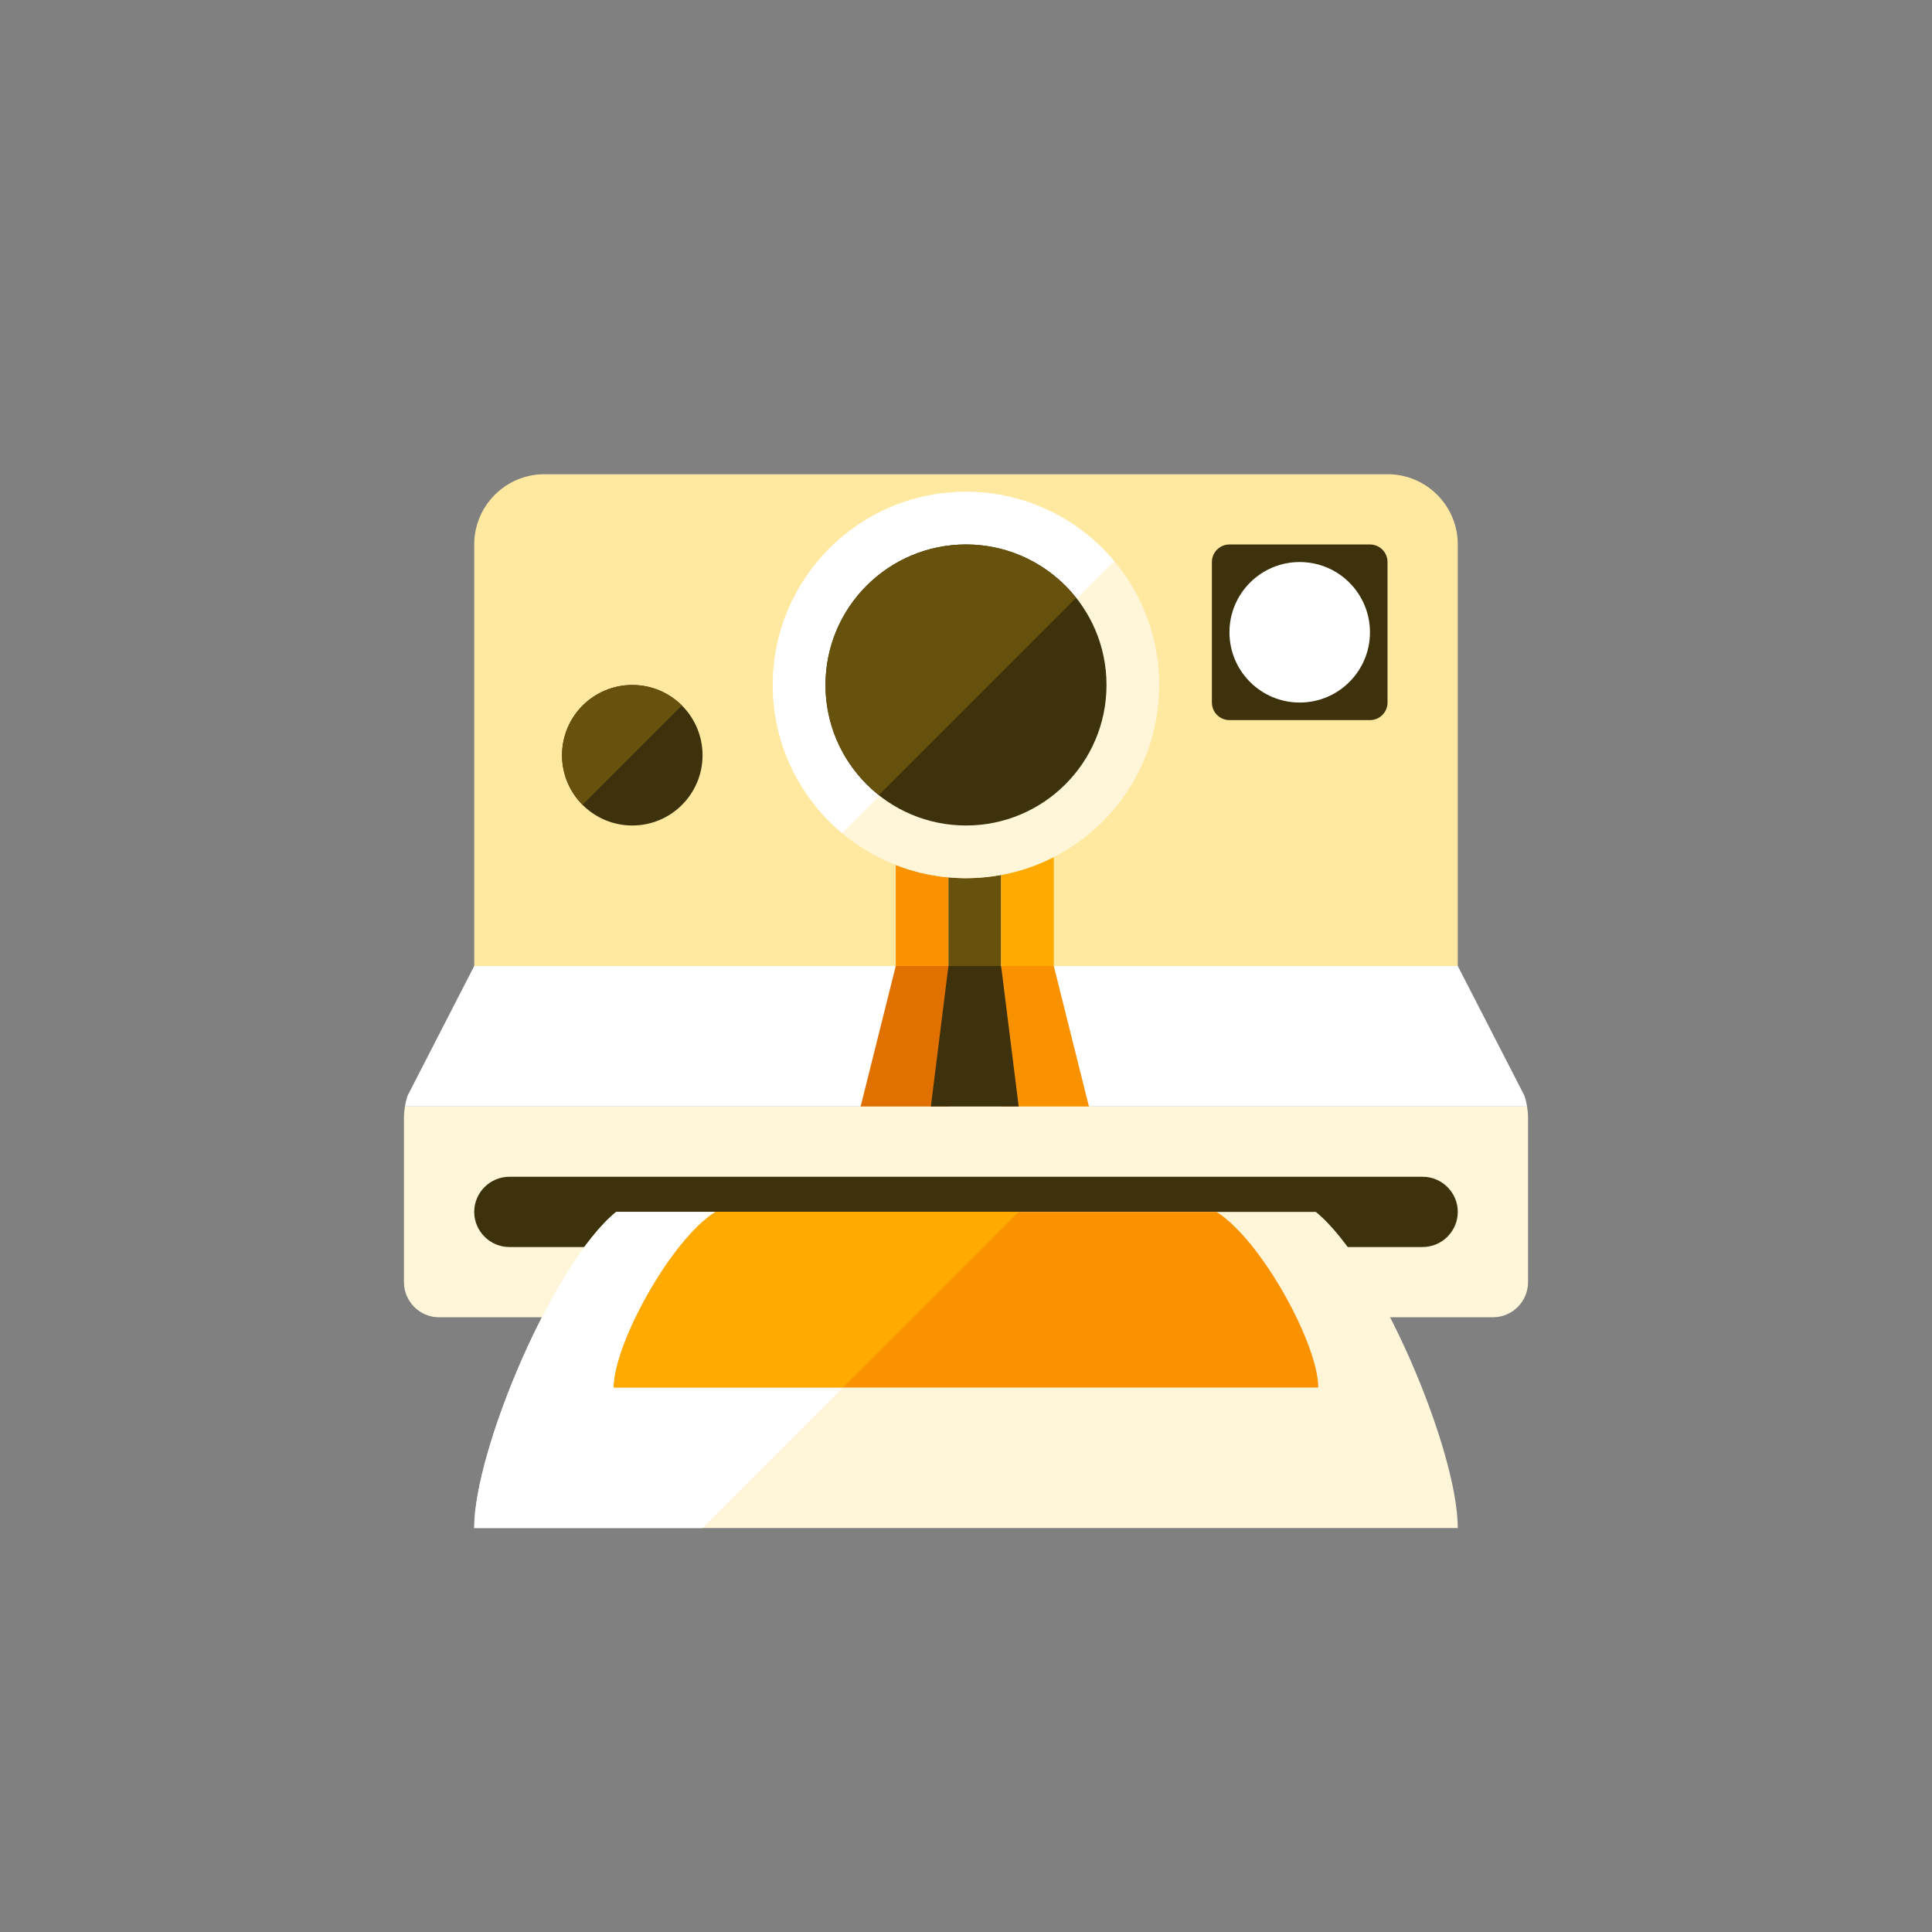 <?xml version="1.0" encoding="iso-8859-1"?>
<!-- Generator: Adobe Illustrator 17.1.0, SVG Export Plug-In . SVG Version: 6.00 Build 0)  -->
<!DOCTYPE svg PUBLIC "-//W3C//DTD SVG 1.0//EN" "http://www.w3.org/TR/2001/REC-SVG-20010904/DTD/svg10.dtd">
<svg version="1.0" xmlns="http://www.w3.org/2000/svg" xmlns:xlink="http://www.w3.org/1999/xlink" x="0px" y="0px" width="110px"
	 height="110px" viewBox="0 0 110 110" style="enable-background:new 0 0 110 110;" xml:space="preserve">
<rect x="0" y="0" width="110" height="110" fill="#808080" stroke="none"/>
<g id="Artboard" style="display:none;">
	<rect x="-40.5" y="-50.5" style="display:inline;fill:#808080;stroke:#000000;stroke-miterlimit:10;" width="1341" height="343"/>
</g>
<g id="R-Multicolor" style="display:none;">
	<circle style="display:inline;fill:#32BEA6;" cx="55" cy="55" r="55"/>
	<g style="display:inline;">
		<path style="fill:#FFFFFF;" d="M83,31c0-2.209-1.791-4-4-4H31c-2.209,0-4,1.791-4,4v24h56V31z"/>
		<path style="fill:#FA5655;" d="M51,49.239V55h3v-5.05C52.949,49.854,51.944,49.608,51,49.239z"/>
		<path style="fill:#FACB1B;" d="M55,50c-0.337,0-0.67-0.021-1-0.05V55h3v-5.19C56.351,49.929,55.684,50,55,50z"/>
		<path style="fill:#21B2D1;" d="M57,49.81V55h3v-6.21C59.068,49.267,58.062,49.614,57,49.81z"/>
		<circle style="fill:#CFD3D4;" cx="55" cy="39" r="11"/>
		<path style="fill:#CFD3D4;" d="M55,28c-6.075,0-11,4.925-11,11c0,3.39,1.536,6.42,3.947,8.438l2.136-2.136
			C48.209,43.837,47,41.563,47,39c0-4.418,3.582-8,8-8c2.562,0,4.837,1.209,6.302,3.083l2.136-2.136C61.42,29.536,58.39,28,55,28z"
			/>
		<path style="fill:#E2E4E5;" d="M86.795,62.384L83,55H27l-3.795,7.384c-0.067,0.201-0.117,0.407-0.151,0.616h63.893
			C86.912,62.792,86.862,62.585,86.795,62.384z"/>
		<path style="fill:#FFFFFF;" d="M87,73v-9.351c0-0.218-0.019-0.435-0.054-0.649H23.054C23.019,63.214,23,63.431,23,63.649V73
			c0,1.104,0.896,2,2,2h60C86.104,75,87,74.104,87,73z"/>
		<circle style="fill:#DF2C2C;" cx="36" cy="43" r="4"/>
		<path style="fill:#21B2D1;" d="M79,40c0,0.552-0.448,1-1,1h-8c-0.552,0-1-0.448-1-1v-8c0-0.552,0.448-1,1-1h8c0.552,0,1,0.448,1,1
			V40z"/>
		<circle style="fill:#6FDAF1;" cx="74" cy="36" r="4"/>
		<circle style="fill:#3E3E3F;" cx="55" cy="39" r="8"/>
		<polygon style="fill:#DF2C2C;" points="54,63 49,63 51,55 54,55 		"/>
		<polygon style="fill:#059BBF;" points="62,63 57,63 57,55 60,55 		"/>
		<polygon style="fill:#F3B607;" points="58,63 53,63 54,55 57,55 		"/>
		<path style="fill:#3E3E3F;" d="M83,69c0,1.1-0.9,2-2,2H29c-1.1,0-2-0.9-2-2l0,0c0-1.1,0.9-2,2-2h52C82.1,67,83,67.9,83,69L83,69z"
			/>
		<path style="fill:#FA5655;" d="M36,39c-2.209,0-4,1.791-4,4c0,1.103,0.446,2.1,1.167,2.824l5.656-5.656
			C38.1,39.446,37.103,39,36,39z"/>
		<path style="fill:#F0F1F1;" d="M74.917,69H55H35.083C31.5,71.917,27,82.583,27,87h28h28C83,82.583,78.5,71.917,74.917,69z"/>
		<path style="fill:#6FDAF1;" d="M69.266,69H55H40.734c-2.567,1.62-5.79,7.546-5.79,10H55h20.056
			C75.056,76.546,71.832,70.62,69.266,69z"/>
		<path style="fill:#FFFFFF;" d="M34.944,79c0-2.454,3.223-8.38,5.79-10h-5.651C31.5,71.916,27,82.583,27,87h12.991l8-8H34.944z"/>
		<path style="fill:#9CE5F4;" d="M40.734,69c-2.567,1.62-5.79,7.546-5.79,10h13.047l10-10H55H40.734z"/>
		<path style="fill:#5B5C5F;" d="M55,31c-4.418,0-8,3.582-8,8c0,2.541,1.188,4.801,3.036,6.267l11.23-11.23
			C59.801,32.188,57.541,31,55,31z"/>
	</g>
</g>
<g id="Multicolor" style="display:none;">
	<g style="display:inline;">
		<path style="fill:#FFFFFF;" d="M83,31c0-2.209-1.791-4-4-4H31c-2.209,0-4,1.791-4,4v24h56V31z"/>
		<path style="fill:#FA5655;" d="M51,49.239V55h3v-5.05C52.949,49.854,51.944,49.608,51,49.239z"/>
		<path style="fill:#FACB1B;" d="M55,50c-0.337,0-0.67-0.021-1-0.05V55h3v-5.19C56.351,49.929,55.684,50,55,50z"/>
		<path style="fill:#21B2D1;" d="M57,49.81V55h3v-6.21C59.068,49.267,58.062,49.614,57,49.81z"/>
		<circle style="fill:#CFD3D4;" cx="55" cy="39" r="11"/>
		<path style="fill:#CFD3D4;" d="M55,28c-6.075,0-11,4.925-11,11c0,3.39,1.536,6.42,3.947,8.438l2.136-2.136
			C48.209,43.837,47,41.563,47,39c0-4.418,3.582-8,8-8c2.562,0,4.837,1.209,6.302,3.083l2.136-2.136C61.42,29.536,58.39,28,55,28z"
			/>
		<path style="fill:#E2E4E5;" d="M86.795,62.384L83,55H27l-3.795,7.384c-0.067,0.201-0.117,0.407-0.151,0.616h63.893
			C86.912,62.792,86.862,62.585,86.795,62.384z"/>
		<path style="fill:#FFFFFF;" d="M87,73v-9.351c0-0.218-0.019-0.435-0.054-0.649H23.054C23.019,63.214,23,63.431,23,63.649V73
			c0,1.104,0.896,2,2,2h60C86.104,75,87,74.104,87,73z"/>
		<circle style="fill:#DF2C2C;" cx="36" cy="43" r="4"/>
		<path style="fill:#21B2D1;" d="M79,40c0,0.552-0.448,1-1,1h-8c-0.552,0-1-0.448-1-1v-8c0-0.552,0.448-1,1-1h8c0.552,0,1,0.448,1,1
			V40z"/>
		<circle style="fill:#6FDAF1;" cx="74" cy="36" r="4"/>
		<circle style="fill:#3E3E3F;" cx="55" cy="39" r="8"/>
		<polygon style="fill:#DF2C2C;" points="54,63 49,63 51,55 54,55 		"/>
		<polygon style="fill:#059BBF;" points="62,63 57,63 57,55 60,55 		"/>
		<polygon style="fill:#F3B607;" points="58,63 53,63 54,55 57,55 		"/>
		<path style="fill:#3E3E3F;" d="M83,69c0,1.1-0.9,2-2,2H29c-1.1,0-2-0.9-2-2l0,0c0-1.1,0.9-2,2-2h52C82.1,67,83,67.9,83,69L83,69z"
			/>
		<path style="fill:#FA5655;" d="M36,39c-2.209,0-4,1.791-4,4c0,1.103,0.446,2.1,1.167,2.824l5.656-5.656
			C38.1,39.446,37.103,39,36,39z"/>
		<path style="fill:#F0F1F1;" d="M74.917,69H55H35.083C31.5,71.917,27,82.583,27,87h28h28C83,82.583,78.5,71.917,74.917,69z"/>
		<path style="fill:#6FDAF1;" d="M69.266,69H55H40.734c-2.567,1.62-5.79,7.546-5.79,10H55h20.056
			C75.056,76.546,71.832,70.62,69.266,69z"/>
		<path style="fill:#FFFFFF;" d="M34.944,79c0-2.454,3.223-8.38,5.79-10h-5.651C31.5,71.916,27,82.583,27,87h12.991l8-8H34.944z"/>
		<path style="fill:#9CE5F4;" d="M40.734,69c-2.567,1.62-5.79,7.546-5.79,10h13.047l10-10H55H40.734z"/>
		<path style="fill:#5B5C5F;" d="M55,31c-4.418,0-8,3.582-8,8c0,2.541,1.188,4.801,3.036,6.267l11.23-11.23
			C59.801,32.188,57.541,31,55,31z"/>
	</g>
</g>
<g id="Blue" style="display:none;">
	<g style="display:inline;">
		<g>
			<path style="fill:#BBE7F2;" d="M83,31c0-2.209-1.791-4-4-4H31c-2.209,0-4,1.791-4,4v24h56V31z"/>
		</g>
		<g>
			<path style="fill:#009FC7;" d="M51,49.239V55h3v-5.05C52.949,49.854,51.944,49.608,51,49.239z"/>
		</g>
		<g>
			<path style="fill:#0F6175;" d="M55,50c-0.337,0-0.67-0.021-1-0.05V55h3v-5.19C56.351,49.929,55.684,50,55,50z"/>
		</g>
		<g>
			<path style="fill:#00B7E5;" d="M57,49.81V55h3v-6.21C59.068,49.267,58.062,49.614,57,49.81z"/>
		</g>
		<g>
			<circle style="fill:#E1F5FA;" cx="55" cy="39" r="11"/>
		</g>
		<g>
			<path style="fill:#FFFFFF;" d="M55,28c-6.075,0-11,4.925-11,11c0,3.39,1.536,6.42,3.947,8.438l2.136-2.136
				C48.209,43.837,47,41.563,47,39c0-4.418,3.582-8,8-8c2.562,0,4.837,1.209,6.302,3.083l2.136-2.136C61.42,29.536,58.39,28,55,28z"
				/>
		</g>
		<g>
			<path style="fill:#FFFFFF;" d="M86.795,62.384L83,55H27l-3.795,7.384c-0.067,0.201-0.117,0.407-0.151,0.616h63.893
				C86.912,62.792,86.862,62.585,86.795,62.384z"/>
		</g>
		<g>
			<path style="fill:#E1F5FA;" d="M87,73v-9.351c0-0.218-0.019-0.435-0.054-0.649H23.054C23.019,63.214,23,63.431,23,63.649V73
				c0,1.104,0.896,2,2,2h60C86.104,75,87,74.104,87,73z"/>
		</g>
		<g>
			<circle style="fill:#0C333D;" cx="36" cy="43" r="4"/>
		</g>
		<g>
			<path style="fill:#0C333D;" d="M79,40c0,0.552-0.448,1-1,1h-8c-0.552,0-1-0.448-1-1v-8c0-0.552,0.448-1,1-1h8
				c0.552,0,1,0.448,1,1V40z"/>
		</g>
		<g>
			<circle style="fill:#FFFFFF;" cx="74" cy="36" r="4"/>
		</g>
		<g>
			<circle style="fill:#0C333D;" cx="55" cy="39" r="8"/>
		</g>
		<g>
			<polygon style="fill:#0081A1;" points="54,63 49,63 51,55 54,55 			"/>
		</g>
		<g>
			<polygon style="fill:#009FC7;" points="62,63 57,63 57,55 60,55 			"/>
		</g>
		<g>
			<polygon style="fill:#0C333D;" points="58,63 53,63 54,55 57,55 			"/>
		</g>
		<g>
			<path style="fill:#0C333D;" d="M83,69c0,1.1-0.9,2-2,2H29c-1.1,0-2-0.9-2-2l0,0c0-1.1,0.9-2,2-2h52C82.1,67,83,67.9,83,69L83,69z
				"/>
		</g>
		<g>
			<path style="fill:#0F6175;" d="M36,39c-2.209,0-4,1.791-4,4c0,1.103,0.446,2.1,1.167,2.824l5.656-5.656
				C38.1,39.446,37.103,39,36,39z"/>
		</g>
		<g>
			<path style="fill:#E1F5FA;" d="M74.916,69H55H35.083C31.5,71.916,27,82.584,27,87h28h28C83,82.584,78.5,71.916,74.916,69z"/>
		</g>
		<g>
			<path style="fill:#009FC7;" d="M69.266,69H55H40.734c-2.567,1.621-5.79,7.546-5.79,10H55h20.056
				C75.056,76.546,71.832,70.621,69.266,69z"/>
		</g>
		<g>
			<path style="fill:#FFFFFF;" d="M34.944,79c0-2.454,3.223-8.38,5.79-10h-5.651C31.5,71.916,27,82.583,27,87h12.991l8-8H34.944z"/>
		</g>
		<g>
			<path style="fill:#00B7E5;" d="M40.734,69c-2.567,1.62-5.79,7.546-5.79,10h13.047l10-10H55H40.734z"/>
		</g>
		<g>
			<path style="fill:#0F6175;" d="M55,31c-4.418,0-8,3.582-8,8c0,2.541,1.188,4.801,3.036,6.267l11.231-11.231
				C59.801,32.189,57.541,31,55,31z"/>
		</g>
	</g>
</g>
<g id="R-Blue" style="display:none;">
	<g style="display:inline;">
		<circle style="fill:#81D2EB;" cx="55" cy="55" r="55"/>
	</g>
	<g style="display:inline;">
		<g>
			<path style="fill:#BBE7F2;" d="M83,31c0-2.209-1.791-4-4-4H31c-2.209,0-4,1.791-4,4v24h56V31z"/>
		</g>
		<g>
			<path style="fill:#009FC7;" d="M51,49.239V55h3v-5.05C52.949,49.854,51.944,49.608,51,49.239z"/>
		</g>
		<g>
			<path style="fill:#0F6175;" d="M55,50c-0.337,0-0.67-0.021-1-0.05V55h3v-5.19C56.351,49.929,55.684,50,55,50z"/>
		</g>
		<g>
			<path style="fill:#00B7E5;" d="M57,49.81V55h3v-6.21C59.068,49.267,58.062,49.614,57,49.81z"/>
		</g>
		<g>
			<circle style="fill:#E1F5FA;" cx="55" cy="39" r="11"/>
		</g>
		<g>
			<path style="fill:#FFFFFF;" d="M55,28c-6.075,0-11,4.925-11,11c0,3.39,1.536,6.42,3.947,8.438l2.136-2.136
				C48.209,43.837,47,41.563,47,39c0-4.418,3.582-8,8-8c2.562,0,4.837,1.209,6.302,3.083l2.136-2.136C61.42,29.536,58.39,28,55,28z"
				/>
		</g>
		<g>
			<path style="fill:#FFFFFF;" d="M86.795,62.384L83,55H27l-3.795,7.384c-0.067,0.201-0.117,0.407-0.151,0.616h63.893
				C86.912,62.792,86.862,62.585,86.795,62.384z"/>
		</g>
		<g>
			<path style="fill:#E1F5FA;" d="M87,73v-9.351c0-0.218-0.019-0.435-0.054-0.649H23.054C23.019,63.214,23,63.431,23,63.649V73
				c0,1.104,0.896,2,2,2h60C86.104,75,87,74.104,87,73z"/>
		</g>
		<g>
			<circle style="fill:#0C333D;" cx="36" cy="43" r="4"/>
		</g>
		<g>
			<path style="fill:#0C333D;" d="M79,40c0,0.552-0.448,1-1,1h-8c-0.552,0-1-0.448-1-1v-8c0-0.552,0.448-1,1-1h8
				c0.552,0,1,0.448,1,1V40z"/>
		</g>
		<g>
			<circle style="fill:#FFFFFF;" cx="74" cy="36" r="4"/>
		</g>
		<g>
			<circle style="fill:#0C333D;" cx="55" cy="39" r="8"/>
		</g>
		<g>
			<polygon style="fill:#0081A1;" points="54,63 49,63 51,55 54,55 			"/>
		</g>
		<g>
			<polygon style="fill:#009FC7;" points="62,63 57,63 57,55 60,55 			"/>
		</g>
		<g>
			<polygon style="fill:#0C333D;" points="58,63 53,63 54,55 57,55 			"/>
		</g>
		<g>
			<path style="fill:#0C333D;" d="M83,69c0,1.1-0.9,2-2,2H29c-1.1,0-2-0.9-2-2l0,0c0-1.1,0.9-2,2-2h52C82.1,67,83,67.9,83,69L83,69z
				"/>
		</g>
		<g>
			<path style="fill:#0F6175;" d="M36,39c-2.209,0-4,1.791-4,4c0,1.103,0.446,2.1,1.167,2.824l5.656-5.656
				C38.1,39.446,37.102,39,36,39z"/>
		</g>
		<g>
			<path style="fill:#E1F5FA;" d="M74.916,69H55H35.083C31.5,71.916,27,82.584,27,87h28h28C83,82.584,78.5,71.916,74.916,69z"/>
		</g>
		<g>
			<path style="fill:#009FC7;" d="M69.266,69H55H40.734c-2.567,1.621-5.79,7.546-5.79,10H55h20.056
				C75.056,76.546,71.832,70.621,69.266,69z"/>
		</g>
		<g>
			<path style="fill:#FFFFFF;" d="M34.944,79c0-2.454,3.223-8.38,5.79-10h-5.651C31.5,71.916,27,82.583,27,87h12.991l8-8H34.944z"/>
		</g>
		<g>
			<path style="fill:#00B7E5;" d="M40.734,69c-2.567,1.62-5.79,7.546-5.79,10h13.047l10-10H55H40.734z"/>
		</g>
		<g>
			<path style="fill:#0F6175;" d="M55,31c-4.418,0-8,3.582-8,8c0,2.541,1.188,4.801,3.036,6.267l11.23-11.231
				C59.801,32.189,57.541,31,55,31z"/>
		</g>
	</g>
</g>
<g id="Green" style="display:none;">
	<g style="display:inline;">
		<g>
			<path style="fill:#AAF0E9;" d="M83,31c0-2.209-1.791-4-4-4H31c-2.209,0-4,1.791-4,4v24h56V31z"/>
		</g>
		<g>
			<path style="fill:#00B8A5;" d="M51,49.239V55h3v-5.05C52.949,49.854,51.944,49.608,51,49.239z"/>
		</g>
		<g>
			<path style="fill:#14635B;" d="M55,50c-0.337,0-0.67-0.021-1-0.05V55h3v-5.19C56.351,49.929,55.684,50,55,50z"/>
		</g>
		<g>
			<path style="fill:#00D6C1;" d="M57,49.81V55h3v-6.21C59.068,49.267,58.062,49.614,57,49.81z"/>
		</g>
		<g>
			<circle style="fill:#D7FCF9;" cx="55" cy="39" r="11"/>
		</g>
		<g>
			<path style="fill:#FFFFFF;" d="M55,28c-6.075,0-11,4.925-11,11c0,3.39,1.536,6.42,3.947,8.438l2.136-2.136
				C48.209,43.837,47,41.563,47,39c0-4.418,3.582-8,8-8c2.562,0,4.837,1.209,6.302,3.083l2.136-2.136C61.42,29.536,58.39,28,55,28z"
				/>
		</g>
		<g>
			<path style="fill:#FFFFFF;" d="M86.795,62.384L83,55H27l-3.795,7.384c-0.067,0.201-0.117,0.407-0.151,0.616h63.893
				C86.912,62.792,86.862,62.585,86.795,62.384z"/>
		</g>
		<g>
			<path style="fill:#D7FCF9;" d="M87,73v-9.351c0-0.218-0.019-0.435-0.054-0.649H23.054C23.019,63.214,23,63.431,23,63.649V73
				c0,1.104,0.896,2,2,2h60C86.104,75,87,74.104,87,73z"/>
		</g>
		<g>
			<circle style="fill:#0A3631;" cx="36" cy="43" r="4"/>
		</g>
		<g>
			<path style="fill:#0A3631;" d="M79,40c0,0.552-0.448,1-1,1h-8c-0.552,0-1-0.448-1-1v-8c0-0.552,0.448-1,1-1h8
				c0.552,0,1,0.448,1,1V40z"/>
		</g>
		<g>
			<circle style="fill:#FFFFFF;" cx="74" cy="36" r="4"/>
		</g>
		<g>
			<circle style="fill:#0A3631;" cx="55" cy="39" r="8"/>
		</g>
		<g>
			<polygon style="fill:#009687;" points="54,63 49,63 51,55 54,55 			"/>
		</g>
		<g>
			<polygon style="fill:#00B8A5;" points="62,63 57,63 57,55 60,55 			"/>
		</g>
		<g>
			<polygon style="fill:#0A3631;" points="58,63 53,63 54,55 57,55 			"/>
		</g>
		<g>
			<path style="fill:#0A3631;" d="M83,69c0,1.1-0.9,2-2,2H29c-1.1,0-2-0.9-2-2l0,0c0-1.1,0.9-2,2-2h52C82.1,67,83,67.9,83,69L83,69z
				"/>
		</g>
		<g>
			<path style="fill:#14635B;" d="M36,39c-2.209,0-4,1.791-4,4c0,1.103,0.446,2.1,1.167,2.824l5.656-5.656
				C38.1,39.446,37.102,39,36,39z"/>
		</g>
		<g>
			<path style="fill:#D7FCF9;" d="M74.916,69H55H35.083C31.5,71.916,27,82.584,27,87h28h28C83,82.584,78.5,71.916,74.916,69z"/>
		</g>
		<g>
			<path style="fill:#00B8A5;" d="M69.266,69H55H40.734c-2.567,1.621-5.79,7.546-5.79,10H55h20.056
				C75.056,76.546,71.832,70.621,69.266,69z"/>
		</g>
		<g>
			<path style="fill:#FFFFFF;" d="M34.944,79c0-2.454,3.223-8.38,5.79-10h-5.651C31.5,71.916,27,82.583,27,87h12.991l8-8H34.944z"/>
		</g>
		<g>
			<path style="fill:#00D6C1;" d="M40.734,69c-2.567,1.62-5.79,7.546-5.79,10h13.047l10-10H55H40.734z"/>
		</g>
		<g>
			<path style="fill:#14635B;" d="M55,31c-4.418,0-8,3.582-8,8c0,2.541,1.188,4.801,3.036,6.267l11.23-11.231
				C59.801,32.189,57.541,31,55,31z"/>
		</g>
	</g>
</g>
<g id="R-Green" style="display:none;">
	<g style="display:inline;">
		<circle style="fill:#87E0C8;" cx="55" cy="55" r="55"/>
	</g>
	<g style="display:inline;">
		<g>
			<path style="fill:#AAF0E9;" d="M83,31c0-2.209-1.791-4-4-4H31c-2.209,0-4,1.791-4,4v24h56V31z"/>
		</g>
		<g>
			<path style="fill:#00B8A5;" d="M51,49.239V55h3v-5.05C52.949,49.854,51.944,49.608,51,49.239z"/>
		</g>
		<g>
			<path style="fill:#14635B;" d="M55,50c-0.337,0-0.67-0.021-1-0.05V55h3v-5.19C56.351,49.929,55.684,50,55,50z"/>
		</g>
		<g>
			<path style="fill:#00D6C1;" d="M57,49.81V55h3v-6.21C59.068,49.267,58.062,49.614,57,49.81z"/>
		</g>
		<g>
			<circle style="fill:#D7FCF9;" cx="55" cy="39" r="11"/>
		</g>
		<g>
			<path style="fill:#FFFFFF;" d="M55,28c-6.075,0-11,4.925-11,11c0,3.39,1.536,6.42,3.947,8.438l2.136-2.136
				C48.209,43.837,47,41.563,47,39c0-4.418,3.582-8,8-8c2.562,0,4.837,1.209,6.302,3.083l2.136-2.136C61.42,29.536,58.39,28,55,28z"
				/>
		</g>
		<g>
			<path style="fill:#FFFFFF;" d="M86.795,62.384L83,55H27l-3.795,7.384c-0.067,0.201-0.117,0.407-0.151,0.616h63.893
				C86.912,62.792,86.862,62.585,86.795,62.384z"/>
		</g>
		<g>
			<path style="fill:#D7FCF9;" d="M87,73v-9.351c0-0.218-0.019-0.435-0.054-0.649H23.054C23.019,63.214,23,63.431,23,63.649V73
				c0,1.104,0.896,2,2,2h60C86.104,75,87,74.104,87,73z"/>
		</g>
		<g>
			<circle style="fill:#0A3631;" cx="36" cy="43" r="4"/>
		</g>
		<g>
			<path style="fill:#0A3631;" d="M79,40c0,0.552-0.448,1-1,1h-8c-0.552,0-1-0.448-1-1v-8c0-0.552,0.448-1,1-1h8
				c0.552,0,1,0.448,1,1V40z"/>
		</g>
		<g>
			<circle style="fill:#FFFFFF;" cx="74" cy="36" r="4"/>
		</g>
		<g>
			<circle style="fill:#0A3631;" cx="55" cy="39" r="8"/>
		</g>
		<g>
			<polygon style="fill:#009687;" points="54,63 49,63 51,55 54,55 			"/>
		</g>
		<g>
			<polygon style="fill:#00B8A5;" points="62,63 57,63 57,55 60,55 			"/>
		</g>
		<g>
			<polygon style="fill:#0A3631;" points="58,63 53,63 54,55 57,55 			"/>
		</g>
		<g>
			<path style="fill:#0A3631;" d="M83,69c0,1.1-0.9,2-2,2H29c-1.1,0-2-0.9-2-2l0,0c0-1.1,0.9-2,2-2h52C82.1,67,83,67.9,83,69L83,69z
				"/>
		</g>
		<g>
			<path style="fill:#14635B;" d="M36,39c-2.209,0-4,1.791-4,4c0,1.103,0.446,2.1,1.167,2.824l5.656-5.656
				C38.1,39.446,37.103,39,36,39z"/>
		</g>
		<g>
			<path style="fill:#D7FCF9;" d="M74.916,69H55H35.083C31.5,71.916,27,82.584,27,87h28h28C83,82.584,78.5,71.916,74.916,69z"/>
		</g>
		<g>
			<path style="fill:#00B8A5;" d="M69.266,69H55H40.734c-2.567,1.621-5.79,7.546-5.79,10H55h20.056
				C75.056,76.546,71.832,70.621,69.266,69z"/>
		</g>
		<g>
			<path style="fill:#FFFFFF;" d="M34.944,79c0-2.454,3.223-8.38,5.79-10h-5.651C31.5,71.916,27,82.583,27,87h12.991l8-8H34.944z"/>
		</g>
		<g>
			<path style="fill:#00D6C1;" d="M40.734,69c-2.567,1.62-5.79,7.546-5.79,10h13.047l10-10H55H40.734z"/>
		</g>
		<g>
			<path style="fill:#14635B;" d="M55,31c-4.418,0-8,3.582-8,8c0,2.541,1.188,4.801,3.036,6.267l11.231-11.231
				C59.801,32.189,57.541,31,55,31z"/>
		</g>
	</g>
</g>
<g id="Red" style="display:none;">
	<g style="display:inline;">
		<g>
			<path style="fill:#FFD7D4;" d="M83,31c0-2.209-1.791-4-4-4H31c-2.209,0-4,1.791-4,4v24h56V31z"/>
		</g>
		<g>
			<path style="fill:#E54B44;" d="M51,49.239V55h3v-5.05C52.949,49.854,51.944,49.608,51,49.239z"/>
		</g>
		<g>
			<path style="fill:#7D261E;" d="M55,50c-0.337,0-0.67-0.021-1-0.05V55h3v-5.19C56.351,49.929,55.684,50,55,50z"/>
		</g>
		<g>
			<path style="fill:#FF6C5E;" d="M57,49.81V55h3v-6.21C59.068,49.267,58.062,49.614,57,49.81z"/>
		</g>
		<g>
			<circle style="fill:#FFEFED;" cx="55" cy="39" r="11"/>
		</g>
		<g>
			<path style="fill:#FFFFFF;" d="M55,28c-6.075,0-11,4.925-11,11c0,3.39,1.536,6.42,3.947,8.438l2.136-2.136
				C48.209,43.837,47,41.563,47,39c0-4.418,3.582-8,8-8c2.562,0,4.837,1.209,6.302,3.083l2.136-2.136C61.42,29.536,58.39,28,55,28z"
				/>
		</g>
		<g>
			<path style="fill:#FFFFFF;" d="M86.795,62.384L83,55H27l-3.795,7.384c-0.067,0.201-0.117,0.407-0.151,0.616h63.893
				C86.912,62.792,86.862,62.585,86.795,62.384z"/>
		</g>
		<g>
			<path style="fill:#FFEFED;" d="M87,73v-9.351c0-0.218-0.019-0.435-0.054-0.649H23.054C23.019,63.214,23,63.431,23,63.649V73
				c0,1.104,0.896,2,2,2h60C86.104,75,87,74.104,87,73z"/>
		</g>
		<g>
			<circle style="fill:#4A1410;" cx="36" cy="43" r="4"/>
		</g>
		<g>
			<path style="fill:#4A1410;" d="M79,40c0,0.552-0.448,1-1,1h-8c-0.552,0-1-0.448-1-1v-8c0-0.552,0.448-1,1-1h8
				c0.552,0,1,0.448,1,1V40z"/>
		</g>
		<g>
			<circle style="fill:#FFFFFF;" cx="74" cy="36" r="4"/>
		</g>
		<g>
			<circle style="fill:#4A1410;" cx="55" cy="39" r="8"/>
		</g>
		<g>
			<polygon style="fill:#C23023;" points="54,63 49,63 51,55 54,55 			"/>
		</g>
		<g>
			<polygon style="fill:#E54B44;" points="62,63 57,63 57,55 60,55 			"/>
		</g>
		<g>
			<polygon style="fill:#4A1410;" points="58,63 53,63 54,55 57,55 			"/>
		</g>
		<g>
			<path style="fill:#4A1410;" d="M83,69c0,1.1-0.9,2-2,2H29c-1.1,0-2-0.9-2-2l0,0c0-1.1,0.9-2,2-2h52C82.1,67,83,67.9,83,69L83,69z
				"/>
		</g>
		<g>
			<path style="fill:#7D261E;" d="M36,39c-2.209,0-4,1.791-4,4c0,1.103,0.446,2.1,1.167,2.824l5.656-5.656
				C38.1,39.446,37.103,39,36,39z"/>
		</g>
		<g>
			<path style="fill:#FFEFED;" d="M74.917,69H55H35.083C31.5,71.916,27,82.584,27,87h28h28C83,82.584,78.5,71.916,74.917,69z"/>
		</g>
		<g>
			<path style="fill:#E54B44;" d="M69.266,69H55H40.734c-2.567,1.621-5.79,7.546-5.79,10H55h20.056
				C75.056,76.546,71.833,70.621,69.266,69z"/>
		</g>
		<g>
			<path style="fill:#FFFFFF;" d="M34.944,79c0-2.454,3.223-8.38,5.79-10h-5.651C31.5,71.916,27,82.583,27,87h12.991l8-8H34.944z"/>
		</g>
		<g>
			<path style="fill:#FF6C5E;" d="M40.734,69c-2.567,1.62-5.79,7.546-5.79,10h13.047l10-10H55H40.734z"/>
		</g>
		<g>
			<path style="fill:#7D261E;" d="M55,31c-4.418,0-8,3.582-8,8c0,2.541,1.188,4.801,3.036,6.267l11.23-11.231
				C59.801,32.189,57.541,31,55,31z"/>
		</g>
	</g>
</g>
<g id="R-Red" style="display:none;">
	<g style="display:inline;">
		<circle style="fill:#FABBAF;" cx="55" cy="55" r="55"/>
	</g>
	<g style="display:inline;">
		<g>
			<path style="fill:#FFD7D4;" d="M83,31c0-2.209-1.791-4-4-4H31c-2.209,0-4,1.791-4,4v24h56V31z"/>
		</g>
		<g>
			<path style="fill:#E54B44;" d="M51,49.239V55h3v-5.05C52.949,49.854,51.944,49.608,51,49.239z"/>
		</g>
		<g>
			<path style="fill:#7D261E;" d="M55,50c-0.337,0-0.67-0.021-1-0.05V55h3v-5.19C56.351,49.929,55.684,50,55,50z"/>
		</g>
		<g>
			<path style="fill:#FF6C5E;" d="M57,49.81V55h3v-6.21C59.068,49.267,58.062,49.614,57,49.81z"/>
		</g>
		<g>
			<circle style="fill:#FFEFED;" cx="55" cy="39" r="11"/>
		</g>
		<g>
			<path style="fill:#FFFFFF;" d="M55,28c-6.075,0-11,4.925-11,11c0,3.39,1.536,6.42,3.947,8.438l2.136-2.136
				C48.209,43.837,47,41.563,47,39c0-4.418,3.582-8,8-8c2.562,0,4.837,1.209,6.302,3.083l2.136-2.136C61.42,29.536,58.39,28,55,28z"
				/>
		</g>
		<g>
			<path style="fill:#FFFFFF;" d="M86.795,62.384L83,55H27l-3.795,7.384c-0.067,0.201-0.117,0.407-0.151,0.616h63.893
				C86.912,62.792,86.862,62.585,86.795,62.384z"/>
		</g>
		<g>
			<path style="fill:#FFEFED;" d="M87,73v-9.351c0-0.218-0.019-0.435-0.054-0.649H23.054C23.019,63.214,23,63.431,23,63.649V73
				c0,1.104,0.896,2,2,2h60C86.104,75,87,74.104,87,73z"/>
		</g>
		<g>
			<circle style="fill:#4A1410;" cx="36" cy="43" r="4"/>
		</g>
		<g>
			<path style="fill:#4A1410;" d="M79,40c0,0.552-0.448,1-1,1h-8c-0.552,0-1-0.448-1-1v-8c0-0.552,0.448-1,1-1h8
				c0.552,0,1,0.448,1,1V40z"/>
		</g>
		<g>
			<circle style="fill:#FFFFFF;" cx="74" cy="36" r="4"/>
		</g>
		<g>
			<circle style="fill:#4A1410;" cx="55" cy="39" r="8"/>
		</g>
		<g>
			<polygon style="fill:#C23023;" points="54,63 49,63 51,55 54,55 			"/>
		</g>
		<g>
			<polygon style="fill:#E54B44;" points="62,63 57,63 57,55 60,55 			"/>
		</g>
		<g>
			<polygon style="fill:#4A1410;" points="58,63 53,63 54,55 57,55 			"/>
		</g>
		<g>
			<path style="fill:#4A1410;" d="M83,69c0,1.1-0.9,2-2,2H29c-1.1,0-2-0.9-2-2l0,0c0-1.1,0.9-2,2-2h52C82.1,67,83,67.9,83,69L83,69z
				"/>
		</g>
		<g>
			<path style="fill:#7D261E;" d="M36,39c-2.209,0-4,1.791-4,4c0,1.103,0.446,2.1,1.167,2.824l5.656-5.656
				C38.1,39.446,37.102,39,36,39z"/>
		</g>
		<g>
			<path style="fill:#FFEFED;" d="M74.916,69H55H35.083C31.5,71.916,27,82.584,27,87h28h28C83,82.584,78.5,71.916,74.916,69z"/>
		</g>
		<g>
			<path style="fill:#E54B44;" d="M69.266,69H55H40.734c-2.567,1.621-5.79,7.546-5.79,10H55h20.056
				C75.056,76.546,71.832,70.621,69.266,69z"/>
		</g>
		<g>
			<path style="fill:#FFFFFF;" d="M34.944,79c0-2.454,3.223-8.38,5.79-10h-5.651C31.5,71.916,27,82.583,27,87h12.991l8-8H34.944z"/>
		</g>
		<g>
			<path style="fill:#FF6C5E;" d="M40.734,69c-2.567,1.62-5.79,7.546-5.79,10h13.047l10-10H55H40.734z"/>
		</g>
		<g>
			<path style="fill:#7D261E;" d="M55,31c-4.418,0-8,3.582-8,8c0,2.541,1.188,4.801,3.036,6.267l11.23-11.231
				C59.801,32.189,57.541,31,55,31z"/>
		</g>
	</g>
</g>
<g id="Yellow">
	<g>
		<g>
			<path style="fill:#FFE9A1;" d="M83,31c0-2.209-1.791-4-4-4H31c-2.209,0-4,1.791-4,4v24h56V31z"/>
		</g>
		<g>
			<path style="fill:#FA9200;" d="M51,49.239V55h3v-5.05C52.949,49.854,51.944,49.608,51,49.239z"/>
		</g>
		<g>
			<path style="fill:#66510D;" d="M55,50c-0.337,0-0.67-0.021-1-0.05V55h3v-5.19C56.351,49.929,55.684,50,55,50z"/>
		</g>
		<g>
			<path style="fill:#FFAA00;" d="M57,49.81V55h3v-6.21C59.068,49.267,58.062,49.614,57,49.81z"/>
		</g>
		<g>
			<circle style="fill:#FFF5D9;" cx="55" cy="39" r="11"/>
		</g>
		<g>
			<path style="fill:#FFFFFF;" d="M55,28c-6.075,0-11,4.925-11,11c0,3.39,1.536,6.42,3.947,8.438l2.136-2.136
				C48.209,43.837,47,41.563,47,39c0-4.418,3.582-8,8-8c2.562,0,4.837,1.209,6.302,3.083l2.136-2.136C61.42,29.536,58.39,28,55,28z"
				/>
		</g>
		<g>
			<path style="fill:#FFFFFF;" d="M86.795,62.384L83,55H27l-3.795,7.384c-0.067,0.201-0.117,0.407-0.151,0.616h63.893
				C86.912,62.792,86.862,62.585,86.795,62.384z"/>
		</g>
		<g>
			<path style="fill:#FFF5D9;" d="M87,73v-9.351c0-0.218-0.019-0.435-0.054-0.649H23.054C23.019,63.214,23,63.431,23,63.649V73
				c0,1.104,0.896,2,2,2h60C86.104,75,87,74.104,87,73z"/>
		</g>
		<g>
			<circle style="fill:#3D320C;" cx="36" cy="43" r="4"/>
		</g>
		<g>
			<path style="fill:#3D320C;" d="M79,40c0,0.552-0.448,1-1,1h-8c-0.552,0-1-0.448-1-1v-8c0-0.552,0.448-1,1-1h8
				c0.552,0,1,0.448,1,1V40z"/>
		</g>
		<g>
			<circle style="fill:#FFFFFF;" cx="74" cy="36" r="4"/>
		</g>
		<g>
			<circle style="fill:#3D320C;" cx="55" cy="39" r="8"/>
		</g>
		<g>
			<polygon style="fill:#E07000;" points="54,63 49,63 51,55 54,55 			"/>
		</g>
		<g>
			<polygon style="fill:#FA9200;" points="62,63 57,63 57,55 60,55 			"/>
		</g>
		<g>
			<polygon style="fill:#3D320C;" points="58,63 53,63 54,55 57,55 			"/>
		</g>
		<g>
			<path style="fill:#3D320C;" d="M83,69c0,1.1-0.9,2-2,2H29c-1.1,0-2-0.9-2-2l0,0c0-1.1,0.9-2,2-2h52C82.1,67,83,67.9,83,69L83,69z
				"/>
		</g>
		<g>
			<path style="fill:#66510D;" d="M36,39c-2.209,0-4,1.791-4,4c0,1.103,0.446,2.1,1.167,2.824l5.656-5.656
				C38.1,39.446,37.103,39,36,39z"/>
		</g>
		<g>
			<path style="fill:#FFF5D9;" d="M74.917,69H55H35.083C31.5,71.916,27,82.584,27,87h28h28C83,82.584,78.5,71.916,74.917,69z"/>
		</g>
		<g>
			<path style="fill:#FA9200;" d="M69.266,69H55H40.734c-2.567,1.621-5.79,7.546-5.79,10H55h20.056
				C75.056,76.546,71.833,70.621,69.266,69z"/>
		</g>
		<g>
			<path style="fill:#FFFFFF;" d="M34.944,79c0-2.454,3.223-8.38,5.79-10h-5.651C31.5,71.916,27,82.583,27,87h12.991l8-8H34.944z"/>
		</g>
		<g>
			<path style="fill:#FFAA00;" d="M40.734,69c-2.567,1.62-5.79,7.546-5.79,10h13.047l10-10H55H40.734z"/>
		</g>
		<g>
			<path style="fill:#66510D;" d="M55,31c-4.418,0-8,3.582-8,8c0,2.541,1.188,4.801,3.036,6.267l11.23-11.231
				C59.801,32.189,57.541,31,55,31z"/>
		</g>
	</g>
</g>
<g id="R-Yellow" style="display:none;">
	<g style="display:inline;">
		<circle style="fill:#FFD75E;" cx="55" cy="55" r="55"/>
	</g>
	<g style="display:inline;">
		<g>
			<path style="fill:#FFE9A1;" d="M83,31c0-2.209-1.791-4-4-4H31c-2.209,0-4,1.791-4,4v24h56V31z"/>
		</g>
		<g>
			<path style="fill:#FA9200;" d="M51,49.239V55h3v-5.05C52.949,49.854,51.944,49.608,51,49.239z"/>
		</g>
		<g>
			<path style="fill:#66510D;" d="M55,50c-0.337,0-0.67-0.021-1-0.05V55h3v-5.19C56.351,49.929,55.684,50,55,50z"/>
		</g>
		<g>
			<path style="fill:#FFAA00;" d="M57,49.81V55h3v-6.21C59.068,49.267,58.062,49.614,57,49.81z"/>
		</g>
		<g>
			<circle style="fill:#FFF5D9;" cx="55" cy="39" r="11"/>
		</g>
		<g>
			<path style="fill:#FFFFFF;" d="M55,28c-6.075,0-11,4.925-11,11c0,3.39,1.536,6.42,3.947,8.438l2.136-2.136
				C48.209,43.837,47,41.563,47,39c0-4.418,3.582-8,8-8c2.562,0,4.837,1.209,6.302,3.083l2.136-2.136C61.42,29.536,58.39,28,55,28z"
				/>
		</g>
		<g>
			<path style="fill:#FFFFFF;" d="M86.795,62.384L83,55H27l-3.795,7.384c-0.067,0.201-0.117,0.407-0.151,0.616h63.893
				C86.912,62.792,86.862,62.585,86.795,62.384z"/>
		</g>
		<g>
			<path style="fill:#FFF5D9;" d="M87,73v-9.351c0-0.218-0.019-0.435-0.054-0.649H23.054C23.019,63.214,23,63.431,23,63.649V73
				c0,1.104,0.896,2,2,2h60C86.104,75,87,74.104,87,73z"/>
		</g>
		<g>
			<circle style="fill:#3D320C;" cx="36" cy="43" r="4"/>
		</g>
		<g>
			<path style="fill:#3D320C;" d="M79,40c0,0.552-0.448,1-1,1h-8c-0.552,0-1-0.448-1-1v-8c0-0.552,0.448-1,1-1h8
				c0.552,0,1,0.448,1,1V40z"/>
		</g>
		<g>
			<circle style="fill:#FFFFFF;" cx="74" cy="36" r="4"/>
		</g>
		<g>
			<circle style="fill:#3D320C;" cx="55" cy="39" r="8"/>
		</g>
		<g>
			<polygon style="fill:#E07000;" points="54,63 49,63 51,55 54,55 			"/>
		</g>
		<g>
			<polygon style="fill:#FA9200;" points="62,63 57,63 57,55 60,55 			"/>
		</g>
		<g>
			<polygon style="fill:#3D320C;" points="58,63 53,63 54,55 57,55 			"/>
		</g>
		<g>
			<path style="fill:#3D320C;" d="M83,69c0,1.1-0.9,2-2,2H29c-1.1,0-2-0.9-2-2l0,0c0-1.1,0.9-2,2-2h52C82.1,67,83,67.9,83,69L83,69z
				"/>
		</g>
		<g>
			<path style="fill:#66510D;" d="M36,39c-2.209,0-4,1.791-4,4c0,1.103,0.446,2.1,1.167,2.824l5.656-5.656
				C38.1,39.446,37.103,39,36,39z"/>
		</g>
		<g>
			<path style="fill:#FFF5D9;" d="M74.917,69H55H35.083C31.5,71.916,27,82.584,27,87h28h28C83,82.584,78.5,71.916,74.917,69z"/>
		</g>
		<g>
			<path style="fill:#FA9200;" d="M69.266,69H55H40.734c-2.567,1.621-5.79,7.546-5.79,10H55h20.056
				C75.056,76.546,71.833,70.621,69.266,69z"/>
		</g>
		<g>
			<path style="fill:#FFFFFF;" d="M34.944,79c0-2.454,3.223-8.38,5.79-10h-5.651C31.5,71.916,27,82.583,27,87h12.991l8-8H34.944z"/>
		</g>
		<g>
			<path style="fill:#FFAA00;" d="M40.734,69c-2.567,1.62-5.79,7.546-5.79,10h13.047l10-10H55H40.734z"/>
		</g>
		<g>
			<path style="fill:#66510D;" d="M55,31c-4.418,0-8,3.582-8,8c0,2.541,1.188,4.801,3.036,6.267l11.23-11.231
				C59.801,32.189,57.541,31,55,31z"/>
		</g>
	</g>
</g>
</svg>
